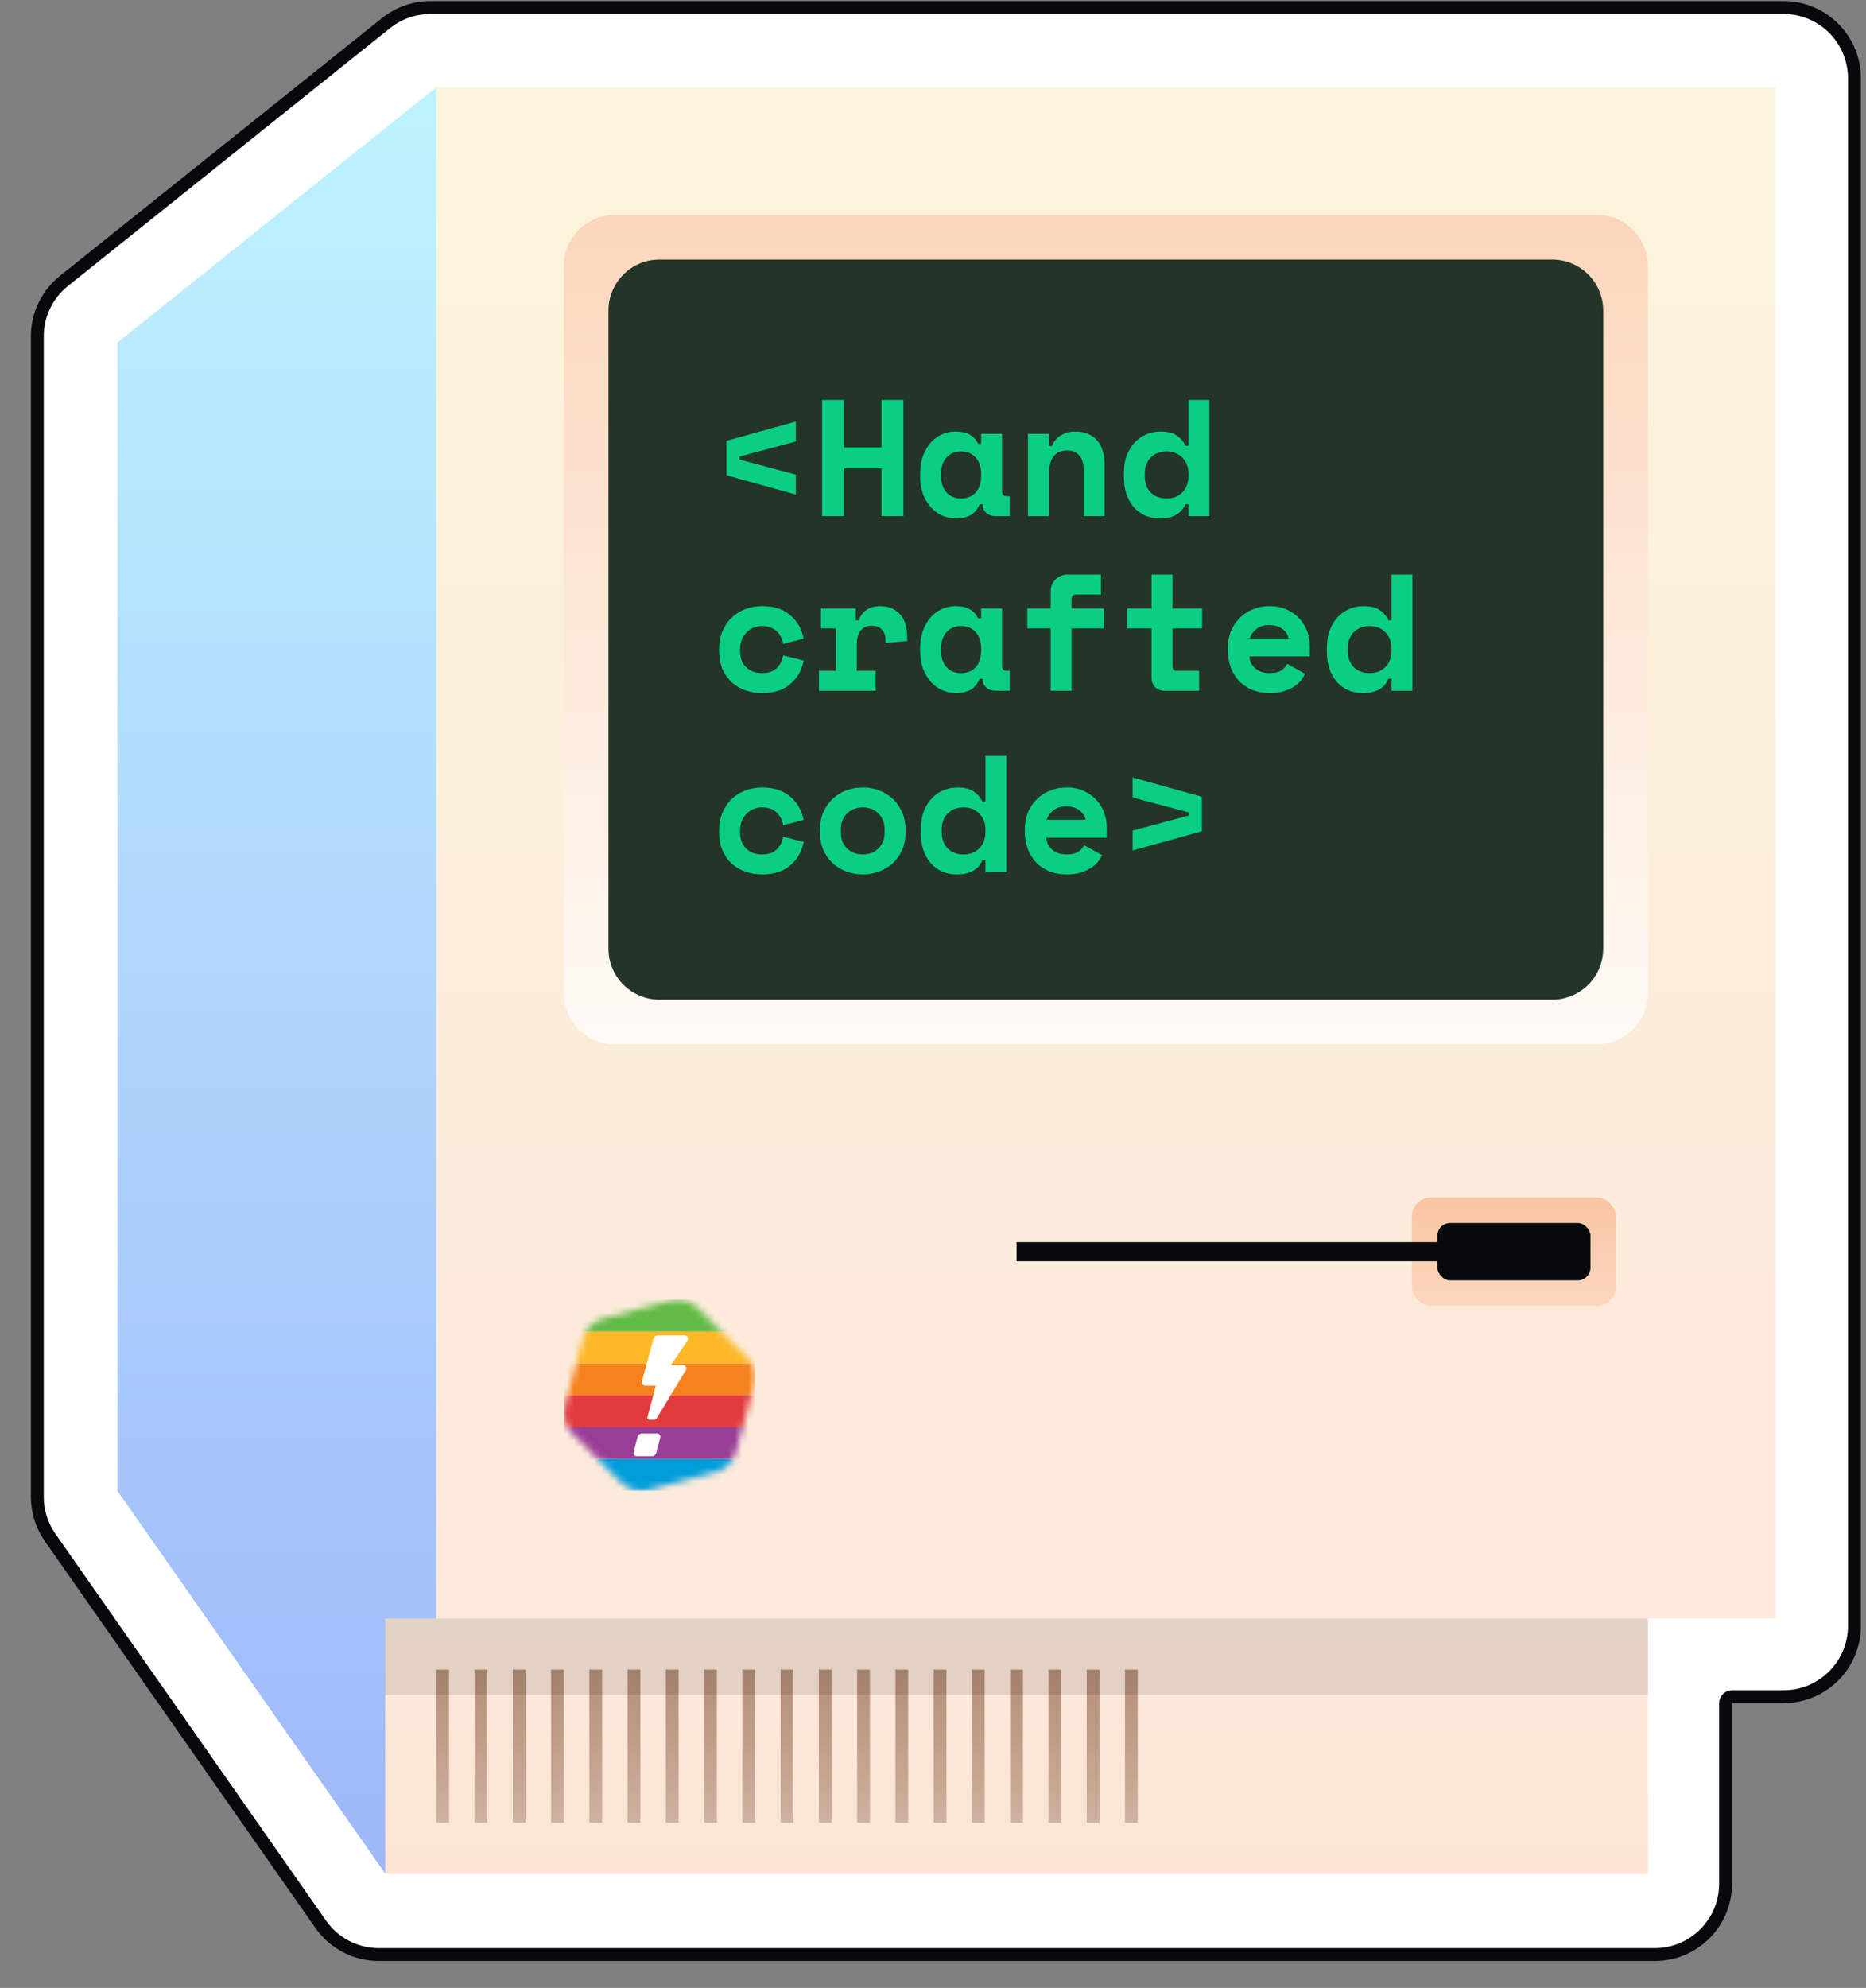<svg width="278" height="296" viewBox="0 0 278 296" fill="none" xmlns="http://www.w3.org/2000/svg">
<rect x="0" y="0" width="278" height="296" fill="#808080" stroke="none"/>
<path d="M258.04 252.64C257.51 252.64 257.08 253.07 257.08 253.6V280.48C257.08 286.312 252.352 291.04 246.52 291.04H56.44C52.994 291.04 49.765 289.359 47.789 286.536L7.469 228.936C6.226 227.161 5.56 225.047 5.56 222.88V50.08C5.56 46.872 7.018 43.838 9.523 41.834L57.523 3.434C59.396 1.936 61.722 1.12 64.12 1.12H265.72C271.552 1.12 276.28 5.848 276.28 11.68V242.08C276.28 247.912 271.552 252.64 265.72 252.64H258.04Z" fill="white" stroke="#07090D" stroke-width="1.92" stroke-linejoin="round"/>
<path d="M65 13H264.5V241H65V13Z" fill="url(#paint0_linear_647_26153)"/>
<path d="M17.5 51L65 13V241L57.4 279L17.5 222V51Z" fill="url(#paint1_linear_647_26153)"/>
<path d="M57.4 241H245.5V279H57.4V241Z" fill="url(#paint2_linear_647_26153)"/>
<rect x="65" y="248.6" width="1.9" height="22.8" fill="url(#paint3_linear_647_26153)"/>
<rect x="70.7" y="248.6" width="1.9" height="22.8" fill="url(#paint4_linear_647_26153)"/>
<rect x="76.4" y="248.6" width="1.9" height="22.8" fill="url(#paint5_linear_647_26153)"/>
<rect x="82.1" y="248.6" width="1.9" height="22.8" fill="url(#paint6_linear_647_26153)"/>
<rect x="87.8" y="248.6" width="1.9" height="22.8" fill="url(#paint7_linear_647_26153)"/>
<rect x="93.5" y="248.6" width="1.9" height="22.8" fill="url(#paint8_linear_647_26153)"/>
<rect x="99.2" y="248.6" width="1.9" height="22.8" fill="url(#paint9_linear_647_26153)"/>
<rect x="104.9" y="248.6" width="1.9" height="22.8" fill="url(#paint10_linear_647_26153)"/>
<rect x="110.6" y="248.6" width="1.9" height="22.8" fill="url(#paint11_linear_647_26153)"/>
<rect x="116.3" y="248.6" width="1.9" height="22.8" fill="url(#paint12_linear_647_26153)"/>
<rect x="122" y="248.6" width="1.9" height="22.8" fill="url(#paint13_linear_647_26153)"/>
<rect x="127.7" y="248.6" width="1.9" height="22.8" fill="url(#paint14_linear_647_26153)"/>
<rect x="133.4" y="248.6" width="1.9" height="22.8" fill="url(#paint15_linear_647_26153)"/>
<rect x="139.1" y="248.6" width="1.9" height="22.8" fill="url(#paint16_linear_647_26153)"/>
<rect x="144.8" y="248.6" width="1.9" height="22.8" fill="url(#paint17_linear_647_26153)"/>
<rect x="150.5" y="248.6" width="1.9" height="22.8" fill="url(#paint18_linear_647_26153)"/>
<rect x="156.2" y="248.6" width="1.9" height="22.8" fill="url(#paint19_linear_647_26153)"/>
<rect x="161.9" y="248.6" width="1.9" height="22.8" fill="url(#paint20_linear_647_26153)"/>
<rect x="167.6" y="248.6" width="1.9" height="22.8" fill="url(#paint21_linear_647_26153)"/>
<path d="M57.4 241H245.5V252.4H57.4V241Z" fill="black" fill-opacity="0.1"/>
<g clip-path="url(#clip0_647_26153)">
<mask id="mask0_647_26153" style="mask-type:alpha" maskUnits="userSpaceOnUse" x="84" y="193" width="29" height="29">
<path d="M109.648 216.209L112.361 206.107C112.746 204.674 112.337 203.143 111.286 202.094L103.911 194.723C102.856 193.67 101.317 193.259 99.877 193.643L89.796 196.35C88.36 196.734 87.237 197.858 86.852 199.291L84.143 209.389C83.758 210.822 84.167 212.354 85.218 213.403L92.589 220.777C93.644 221.83 95.183 222.242 96.624 221.858L106.704 219.15C108.14 218.766 109.263 217.642 109.648 216.209Z" fill="#DE489A"/>
</mask>
<g mask="url(#mask0_647_26153)">
<rect x="84" y="217.25" width="28.5" height="4.75" fill="#009DDB"/>
<rect x="84" y="212.5" width="28.5" height="4.75" fill="#973E97"/>
<rect x="84" y="207.75" width="28.5" height="4.75" fill="#E13B3E"/>
<rect x="84" y="203" width="28.5" height="4.75" fill="#F5821E"/>
<rect x="84" y="198.25" width="28.5" height="4.75" fill="#FDB827"/>
<rect x="84" y="193.5" width="28.5" height="4.75" fill="#63BB47"/>
</g>
<path fill-rule="evenodd" clip-rule="evenodd" d="M97.707 206.317H96.128L96.124 206.325C95.786 206.325 95.544 206.004 95.632 205.68L97.361 199.346C97.445 199.05 97.714 198.844 98.02 198.844H101.987C102.396 198.844 102.642 199.299 102.412 199.639L99.96 203.261H101.737C102.134 203.261 102.38 203.693 102.173 204.033L97.853 211.17C97.762 211.32 97.595 211.415 97.417 211.415H96.786C96.564 211.415 96.397 211.206 96.457 210.988L97.707 206.317ZM95.644 213.45H97.869L97.865 213.446C98.202 213.446 98.444 213.763 98.361 214.087L97.77 216.34C97.691 216.636 97.421 216.846 97.111 216.846H94.894C94.557 216.846 94.315 216.534 94.398 216.209L94.985 213.957C95.064 213.66 95.334 213.45 95.644 213.45Z" fill="white"/>
</g>
<rect x="210.35" y="178.3" width="30.4" height="16.15" rx="2.85" fill="url(#paint22_linear_647_26153)"/>
<rect x="151.45" y="184.95" width="81.7" height="2.85" fill="#07090D"/>
<rect x="214.15" y="182.1" width="22.8" height="8.55" rx="1.9" fill="#07090D"/>
<path d="M84 39.6C84 35.403 87.403 32 91.6 32H237.9C242.097 32 245.5 35.403 245.5 39.6V147.9C245.5 152.097 242.097 155.5 237.9 155.5H91.6C87.403 155.5 84 152.097 84 147.9V39.6Z" fill="url(#paint23_linear_647_26153)"/>
<path d="M90.65 46.25C90.65 42.053 94.053 38.65 98.25 38.65H231.25C235.447 38.65 238.85 42.053 238.85 46.25V141.25C238.85 145.447 235.447 148.85 231.25 148.85H98.25C94.053 148.85 90.65 145.447 90.65 141.25V46.25Z" fill="#223528"/>
<path d="M108.246 70.774V65.636L118.57 62.771V65.735L110.172 67.983V68.427L118.57 70.675V73.639L108.246 70.774ZM122.481 59.56H125.741V66.624H131.323V59.56H134.584V76.85H131.323V69.736H125.741V76.85H122.481V59.56ZM145.953 75.072C145.624 75.846 145.163 76.397 144.57 76.727C143.977 77.039 143.286 77.196 142.495 77.196C141.754 77.196 141.054 77.056 140.396 76.776C139.753 76.496 139.185 76.084 138.691 75.541C138.197 74.998 137.802 74.339 137.506 73.565C137.226 72.791 137.086 71.91 137.086 70.922V70.527C137.086 69.555 137.226 68.683 137.506 67.909C137.786 67.135 138.164 66.476 138.642 65.933C139.119 65.389 139.671 64.978 140.297 64.698C140.939 64.401 141.622 64.253 142.347 64.253C143.22 64.253 143.919 64.401 144.446 64.698C144.99 64.994 145.418 65.455 145.731 66.081H146.175V64.599H149.288V73.145C149.288 73.639 149.51 73.886 149.955 73.886H150.424V76.85H148.3C147.74 76.85 147.279 76.685 146.916 76.356C146.571 76.027 146.398 75.599 146.398 75.072H145.953ZM143.187 74.232C144.092 74.232 144.817 73.935 145.36 73.343C145.904 72.733 146.175 71.91 146.175 70.873V70.576C146.175 69.539 145.904 68.724 145.36 68.131C144.817 67.522 144.092 67.217 143.187 67.217C142.281 67.217 141.557 67.522 141.013 68.131C140.47 68.724 140.198 69.539 140.198 70.576V70.873C140.198 71.91 140.47 72.733 141.013 73.343C141.557 73.935 142.281 74.232 143.187 74.232ZM156.261 76.85H153.148V64.599H156.261V66.427H156.705C156.985 65.735 157.438 65.2 158.064 64.821C158.689 64.442 159.422 64.253 160.262 64.253C160.855 64.253 161.406 64.352 161.917 64.549C162.444 64.731 162.905 65.019 163.3 65.414C163.695 65.809 164 66.311 164.214 66.921C164.444 67.53 164.56 68.254 164.56 69.094V76.85H161.448V69.885C161.448 69.012 161.233 68.329 160.805 67.835C160.394 67.324 159.793 67.069 159.002 67.069C158.08 67.069 157.389 67.382 156.927 68.007C156.483 68.617 156.261 69.44 156.261 70.477V76.85ZM177.065 75.072H176.621C176.489 75.352 176.324 75.623 176.127 75.887C175.946 76.134 175.699 76.356 175.386 76.554C175.089 76.751 174.727 76.908 174.299 77.023C173.887 77.138 173.385 77.196 172.792 77.196C172.035 77.196 171.327 77.064 170.668 76.801C170.026 76.521 169.458 76.117 168.964 75.59C168.486 75.047 168.108 74.388 167.828 73.614C167.564 72.84 167.432 71.951 167.432 70.947V70.502C167.432 69.514 167.572 68.633 167.852 67.859C168.149 67.085 168.544 66.435 169.038 65.908C169.548 65.365 170.133 64.953 170.792 64.673C171.467 64.393 172.175 64.253 172.916 64.253C173.904 64.253 174.686 64.442 175.262 64.821C175.839 65.183 176.292 65.702 176.621 66.377H177.065V59.56H180.178V76.85H177.065V75.072ZM173.805 74.232C174.777 74.232 175.559 73.927 176.152 73.318C176.761 72.692 177.065 71.877 177.065 70.873V70.576C177.065 69.572 176.761 68.765 176.152 68.156C175.559 67.53 174.777 67.217 173.805 67.217C172.834 67.217 172.043 67.522 171.434 68.131C170.841 68.724 170.545 69.539 170.545 70.576V70.873C170.545 71.91 170.841 72.733 171.434 73.343C172.043 73.935 172.834 74.232 173.805 74.232ZM119.731 98.355C119.451 99.804 118.785 100.973 117.731 101.862C116.693 102.751 115.302 103.196 113.556 103.196C112.651 103.196 111.803 103.056 111.012 102.776C110.238 102.496 109.563 102.093 108.987 101.566C108.411 101.039 107.958 100.388 107.628 99.614C107.299 98.84 107.134 97.959 107.134 96.971V96.675C107.134 95.687 107.299 94.798 107.628 94.007C107.958 93.217 108.411 92.542 108.987 91.982C109.58 91.422 110.263 90.994 111.037 90.698C111.827 90.401 112.667 90.253 113.556 90.253C115.269 90.253 116.652 90.698 117.706 91.587C118.776 92.476 119.451 93.645 119.731 95.094L116.669 95.885C116.57 95.16 116.257 94.534 115.73 94.007C115.203 93.481 114.462 93.217 113.507 93.217C113.062 93.217 112.642 93.299 112.247 93.464C111.852 93.629 111.506 93.867 111.21 94.18C110.913 94.477 110.675 94.847 110.494 95.292C110.329 95.72 110.247 96.206 110.247 96.749V96.897C110.247 97.441 110.329 97.927 110.494 98.355C110.675 98.766 110.913 99.112 111.21 99.392C111.506 99.672 111.852 99.886 112.247 100.034C112.642 100.166 113.062 100.232 113.507 100.232C114.462 100.232 115.187 99.993 115.681 99.516C116.191 99.038 116.52 98.396 116.669 97.589L119.731 98.355ZM122.308 90.599H127.495V92.377H127.939C128.17 91.702 128.557 91.183 129.1 90.821C129.66 90.442 130.327 90.253 131.101 90.253C132.319 90.253 133.299 90.64 134.04 91.414C134.781 92.171 135.152 93.332 135.152 94.897V95.44L131.941 95.736V95.391C131.941 94.716 131.768 94.18 131.422 93.785C131.076 93.373 130.558 93.168 129.866 93.168C129.174 93.168 128.631 93.406 128.236 93.884C127.841 94.361 127.643 95.045 127.643 95.934V99.886H130.459V102.85H122.011V99.886H124.531V93.563H122.308V90.599ZM145.953 101.072C145.624 101.846 145.163 102.397 144.57 102.726C143.977 103.039 143.286 103.196 142.495 103.196C141.754 103.196 141.054 103.056 140.396 102.776C139.753 102.496 139.185 102.084 138.691 101.541C138.197 100.997 137.802 100.339 137.506 99.565C137.226 98.791 137.086 97.91 137.086 96.922V96.527C137.086 95.555 137.226 94.683 137.506 93.909C137.786 93.135 138.164 92.476 138.642 91.933C139.119 91.389 139.671 90.978 140.297 90.698C140.939 90.401 141.622 90.253 142.347 90.253C143.22 90.253 143.919 90.401 144.446 90.698C144.99 90.994 145.418 91.455 145.731 92.081H146.175V90.599H149.288V99.145C149.288 99.639 149.51 99.886 149.955 99.886H150.424V102.85H148.3C147.74 102.85 147.279 102.685 146.916 102.356C146.571 102.027 146.398 101.599 146.398 101.072H145.953ZM143.187 100.232C144.092 100.232 144.817 99.935 145.36 99.343C145.904 98.733 146.175 97.91 146.175 96.873V96.576C146.175 95.539 145.904 94.724 145.36 94.131C144.817 93.522 144.092 93.217 143.187 93.217C142.281 93.217 141.557 93.522 141.013 94.131C140.47 94.724 140.198 95.539 140.198 96.576V96.873C140.198 97.91 140.47 98.733 141.013 99.343C141.557 99.935 142.281 100.232 143.187 100.232ZM153.05 90.599H156.532V88.079C156.532 87.371 156.771 86.778 157.249 86.301C157.726 85.807 158.319 85.56 159.027 85.56H164.016V88.524H160.311C159.867 88.524 159.644 88.771 159.644 89.265V90.599H164.461V93.563H159.644V102.85H156.532V93.563H153.05V90.599ZM167.926 90.599H171.557V85.56H174.67V90.599H179.091V93.563H174.67V99.145C174.67 99.639 174.892 99.886 175.336 99.886H178.646V102.85H173.459C172.899 102.85 172.438 102.669 172.076 102.307C171.73 101.944 171.557 101.483 171.557 100.923V93.563H167.926V90.599ZM186.138 97.737C186.154 98.099 186.237 98.437 186.385 98.75C186.55 99.046 186.764 99.31 187.027 99.54C187.307 99.754 187.62 99.927 187.966 100.059C188.328 100.174 188.707 100.232 189.102 100.232C189.876 100.232 190.469 100.1 190.88 99.837C191.292 99.557 191.588 99.227 191.77 98.849L194.437 100.331C194.289 100.643 194.083 100.973 193.82 101.319C193.556 101.648 193.21 101.953 192.782 102.232C192.371 102.512 191.86 102.743 191.251 102.924C190.658 103.105 189.958 103.196 189.151 103.196C188.229 103.196 187.389 103.048 186.632 102.751C185.874 102.455 185.216 102.027 184.656 101.467C184.113 100.907 183.684 100.224 183.372 99.417C183.075 98.61 182.927 97.696 182.927 96.675V96.527C182.927 95.588 183.083 94.732 183.396 93.958C183.726 93.184 184.17 92.525 184.73 91.982C185.29 91.439 185.94 91.019 186.681 90.722C187.439 90.409 188.246 90.253 189.102 90.253C190.156 90.253 191.061 90.442 191.819 90.821C192.576 91.183 193.202 91.653 193.696 92.229C194.19 92.789 194.552 93.415 194.783 94.106C195.013 94.781 195.129 95.44 195.129 96.082V97.737H186.138ZM189.077 93.069C188.287 93.069 187.645 93.275 187.151 93.686C186.657 94.082 186.336 94.543 186.187 95.07H191.967C191.868 94.493 191.555 94.016 191.029 93.637C190.518 93.258 189.868 93.069 189.077 93.069ZM207.313 101.072H206.869C206.737 101.352 206.572 101.623 206.375 101.887C206.194 102.134 205.947 102.356 205.634 102.554C205.337 102.751 204.975 102.908 204.547 103.023C204.135 103.138 203.633 103.196 203.04 103.196C202.283 103.196 201.575 103.064 200.916 102.801C200.274 102.521 199.706 102.117 199.212 101.59C198.734 101.047 198.355 100.388 198.076 99.614C197.812 98.84 197.68 97.951 197.68 96.947V96.502C197.68 95.514 197.82 94.633 198.1 93.859C198.397 93.085 198.792 92.435 199.286 91.908C199.796 91.365 200.381 90.953 201.04 90.673C201.715 90.393 202.423 90.253 203.164 90.253C204.152 90.253 204.934 90.442 205.51 90.821C206.087 91.183 206.539 91.702 206.869 92.377H207.313V85.56H210.426V102.85H207.313V101.072ZM204.053 100.232C205.024 100.232 205.807 99.927 206.399 99.318C207.009 98.692 207.313 97.877 207.313 96.873V96.576C207.313 95.572 207.009 94.765 206.399 94.156C205.807 93.53 205.024 93.217 204.053 93.217C203.081 93.217 202.291 93.522 201.682 94.131C201.089 94.724 200.793 95.539 200.793 96.576V96.873C200.793 97.91 201.089 98.733 201.682 99.343C202.291 99.935 203.081 100.232 204.053 100.232ZM119.731 125.355C119.451 126.804 118.785 127.973 117.731 128.862C116.693 129.751 115.302 130.196 113.556 130.196C112.651 130.196 111.803 130.056 111.012 129.776C110.238 129.496 109.563 129.093 108.987 128.566C108.411 128.039 107.958 127.388 107.628 126.614C107.299 125.84 107.134 124.959 107.134 123.971V123.675C107.134 122.687 107.299 121.798 107.628 121.007C107.958 120.217 108.411 119.542 108.987 118.982C109.58 118.422 110.263 117.994 111.037 117.698C111.827 117.401 112.667 117.253 113.556 117.253C115.269 117.253 116.652 117.698 117.706 118.587C118.776 119.476 119.451 120.645 119.731 122.094L116.669 122.885C116.57 122.16 116.257 121.534 115.73 121.007C115.203 120.48 114.462 120.217 113.507 120.217C113.062 120.217 112.642 120.299 112.247 120.464C111.852 120.629 111.506 120.867 111.21 121.18C110.913 121.477 110.675 121.847 110.494 122.292C110.329 122.72 110.247 123.206 110.247 123.749V123.897C110.247 124.441 110.329 124.926 110.494 125.355C110.675 125.766 110.913 126.112 111.21 126.392C111.506 126.672 111.852 126.886 112.247 127.034C112.642 127.166 113.062 127.232 113.507 127.232C114.462 127.232 115.187 126.993 115.681 126.515C116.191 126.038 116.52 125.396 116.669 124.589L119.731 125.355ZM134.905 123.873C134.905 124.894 134.732 125.799 134.386 126.59C134.04 127.364 133.571 128.022 132.978 128.566C132.385 129.093 131.702 129.496 130.928 129.776C130.171 130.056 129.372 130.196 128.532 130.196C127.692 130.196 126.885 130.056 126.112 129.776C125.354 129.496 124.679 129.093 124.086 128.566C123.493 128.022 123.024 127.364 122.678 126.59C122.332 125.799 122.16 124.894 122.16 123.873V123.576C122.16 122.572 122.332 121.683 122.678 120.909C123.024 120.118 123.493 119.451 124.086 118.908C124.679 118.364 125.354 117.953 126.112 117.673C126.885 117.393 127.692 117.253 128.532 117.253C129.372 117.253 130.171 117.393 130.928 117.673C131.702 117.953 132.385 118.364 132.978 118.908C133.571 119.451 134.04 120.118 134.386 120.909C134.732 121.683 134.905 122.572 134.905 123.576V123.873ZM128.532 127.232C128.977 127.232 129.397 127.158 129.792 127.009C130.187 126.861 130.533 126.647 130.829 126.367C131.126 126.087 131.356 125.75 131.521 125.355C131.702 124.943 131.793 124.482 131.793 123.971V123.477C131.793 122.967 131.702 122.514 131.521 122.119C131.356 121.707 131.126 121.361 130.829 121.081C130.533 120.802 130.187 120.587 129.792 120.439C129.397 120.291 128.977 120.217 128.532 120.217C128.088 120.217 127.668 120.291 127.272 120.439C126.877 120.587 126.531 120.802 126.235 121.081C125.939 121.361 125.7 121.707 125.519 122.119C125.354 122.514 125.272 122.967 125.272 123.477V123.971C125.272 124.482 125.354 124.943 125.519 125.355C125.7 125.75 125.939 126.087 126.235 126.367C126.531 126.647 126.877 126.861 127.272 127.009C127.668 127.158 128.088 127.232 128.532 127.232ZM146.818 128.072H146.373C146.241 128.352 146.077 128.623 145.879 128.887C145.698 129.134 145.451 129.356 145.138 129.554C144.842 129.751 144.479 129.908 144.051 130.023C143.64 130.138 143.137 130.196 142.545 130.196C141.787 130.196 141.079 130.064 140.42 129.801C139.778 129.521 139.21 129.117 138.716 128.59C138.238 128.047 137.86 127.388 137.58 126.614C137.316 125.84 137.185 124.951 137.185 123.947V123.502C137.185 122.514 137.325 121.633 137.605 120.859C137.901 120.085 138.296 119.435 138.79 118.908C139.301 118.364 139.885 117.953 140.544 117.673C141.219 117.393 141.927 117.253 142.668 117.253C143.656 117.253 144.438 117.442 145.015 117.821C145.591 118.183 146.044 118.702 146.373 119.377H146.818V112.56H149.93V129.85H146.818V128.072ZM143.557 127.232C144.529 127.232 145.311 126.927 145.904 126.318C146.513 125.692 146.818 124.877 146.818 123.873V123.576C146.818 122.572 146.513 121.765 145.904 121.156C145.311 120.53 144.529 120.217 143.557 120.217C142.586 120.217 141.795 120.522 141.186 121.131C140.593 121.724 140.297 122.539 140.297 123.576V123.873C140.297 124.91 140.593 125.733 141.186 126.343C141.795 126.935 142.586 127.232 143.557 127.232ZM155.89 124.737C155.907 125.099 155.989 125.437 156.137 125.75C156.302 126.046 156.516 126.31 156.779 126.54C157.059 126.754 157.372 126.927 157.718 127.059C158.08 127.174 158.459 127.232 158.854 127.232C159.628 127.232 160.221 127.1 160.632 126.837C161.044 126.557 161.341 126.227 161.522 125.849L164.189 127.331C164.041 127.643 163.835 127.973 163.572 128.319C163.308 128.648 162.962 128.953 162.534 129.232C162.123 129.512 161.612 129.743 161.003 129.924C160.41 130.105 159.71 130.196 158.903 130.196C157.981 130.196 157.142 130.048 156.384 129.751C155.627 129.455 154.968 129.027 154.408 128.467C153.865 127.907 153.437 127.224 153.124 126.417C152.827 125.61 152.679 124.696 152.679 123.675V123.527C152.679 122.588 152.835 121.732 153.148 120.958C153.478 120.184 153.922 119.525 154.482 118.982C155.042 118.439 155.692 118.019 156.433 117.722C157.191 117.409 157.998 117.253 158.854 117.253C159.908 117.253 160.814 117.442 161.571 117.821C162.329 118.183 162.954 118.653 163.448 119.229C163.942 119.789 164.305 120.415 164.535 121.106C164.766 121.781 164.881 122.44 164.881 123.082V124.737H155.89ZM158.829 120.069C158.039 120.069 157.397 120.275 156.903 120.686C156.409 121.081 156.088 121.543 155.939 122.069H161.719C161.62 121.493 161.308 121.016 160.781 120.637C160.27 120.258 159.62 120.069 158.829 120.069ZM168.742 126.639V123.675L177.14 121.427V120.983L168.742 118.735V115.771L179.066 118.636V123.774L168.742 126.639Z" fill="#0ACF83"/>
<defs>
<linearGradient id="paint0_linear_647_26153" x1="174.25" y1="-6" x2="174.25" y2="241" gradientUnits="userSpaceOnUse">
<stop stop-color="#FCF5DB"/>
<stop offset="1" stop-color="#FCE9DB"/>
</linearGradient>
<linearGradient id="paint1_linear_647_26153" x1="38.4" y1="-6" x2="38.4" y2="279" gradientUnits="userSpaceOnUse">
<stop stop-color="#C0F7FF"/>
<stop offset="1" stop-color="#9FB8F9"/>
</linearGradient>
<linearGradient id="paint2_linear_647_26153" x1="160.95" y1="241" x2="160.95" y2="279" gradientUnits="userSpaceOnUse">
<stop stop-color="#FCE9DB"/>
<stop offset="1" stop-color="#FBE4D3"/>
</linearGradient>
<linearGradient id="paint3_linear_647_26153" x1="65.95" y1="248.6" x2="65.95" y2="271.4" gradientUnits="userSpaceOnUse">
<stop stop-color="#B79079"/>
<stop offset="1" stop-color="#A37F6A" stop-opacity="0.5"/>
</linearGradient>
<linearGradient id="paint4_linear_647_26153" x1="71.65" y1="248.6" x2="71.65" y2="271.4" gradientUnits="userSpaceOnUse">
<stop stop-color="#B79079"/>
<stop offset="1" stop-color="#A37F6A" stop-opacity="0.5"/>
</linearGradient>
<linearGradient id="paint5_linear_647_26153" x1="77.35" y1="248.6" x2="77.35" y2="271.4" gradientUnits="userSpaceOnUse">
<stop stop-color="#B79079"/>
<stop offset="1" stop-color="#A37F6A" stop-opacity="0.5"/>
</linearGradient>
<linearGradient id="paint6_linear_647_26153" x1="83.05" y1="248.6" x2="83.05" y2="271.4" gradientUnits="userSpaceOnUse">
<stop stop-color="#B79079"/>
<stop offset="1" stop-color="#A37F6A" stop-opacity="0.5"/>
</linearGradient>
<linearGradient id="paint7_linear_647_26153" x1="88.75" y1="248.6" x2="88.75" y2="271.4" gradientUnits="userSpaceOnUse">
<stop stop-color="#B79079"/>
<stop offset="1" stop-color="#A37F6A" stop-opacity="0.5"/>
</linearGradient>
<linearGradient id="paint8_linear_647_26153" x1="94.45" y1="248.6" x2="94.45" y2="271.4" gradientUnits="userSpaceOnUse">
<stop stop-color="#B79079"/>
<stop offset="1" stop-color="#A37F6A" stop-opacity="0.5"/>
</linearGradient>
<linearGradient id="paint9_linear_647_26153" x1="100.15" y1="248.6" x2="100.15" y2="271.4" gradientUnits="userSpaceOnUse">
<stop stop-color="#B79079"/>
<stop offset="1" stop-color="#A37F6A" stop-opacity="0.5"/>
</linearGradient>
<linearGradient id="paint10_linear_647_26153" x1="105.85" y1="248.6" x2="105.85" y2="271.4" gradientUnits="userSpaceOnUse">
<stop stop-color="#B79079"/>
<stop offset="1" stop-color="#A37F6A" stop-opacity="0.5"/>
</linearGradient>
<linearGradient id="paint11_linear_647_26153" x1="111.55" y1="248.6" x2="111.55" y2="271.4" gradientUnits="userSpaceOnUse">
<stop stop-color="#B79079"/>
<stop offset="1" stop-color="#A37F6A" stop-opacity="0.5"/>
</linearGradient>
<linearGradient id="paint12_linear_647_26153" x1="117.25" y1="248.6" x2="117.25" y2="271.4" gradientUnits="userSpaceOnUse">
<stop stop-color="#B79079"/>
<stop offset="1" stop-color="#A37F6A" stop-opacity="0.5"/>
</linearGradient>
<linearGradient id="paint13_linear_647_26153" x1="122.95" y1="248.6" x2="122.95" y2="271.4" gradientUnits="userSpaceOnUse">
<stop stop-color="#B79079"/>
<stop offset="1" stop-color="#A37F6A" stop-opacity="0.5"/>
</linearGradient>
<linearGradient id="paint14_linear_647_26153" x1="128.65" y1="248.6" x2="128.65" y2="271.4" gradientUnits="userSpaceOnUse">
<stop stop-color="#B79079"/>
<stop offset="1" stop-color="#A37F6A" stop-opacity="0.5"/>
</linearGradient>
<linearGradient id="paint15_linear_647_26153" x1="134.35" y1="248.6" x2="134.35" y2="271.4" gradientUnits="userSpaceOnUse">
<stop stop-color="#B79079"/>
<stop offset="1" stop-color="#A37F6A" stop-opacity="0.5"/>
</linearGradient>
<linearGradient id="paint16_linear_647_26153" x1="140.05" y1="248.6" x2="140.05" y2="271.4" gradientUnits="userSpaceOnUse">
<stop stop-color="#B79079"/>
<stop offset="1" stop-color="#A37F6A" stop-opacity="0.5"/>
</linearGradient>
<linearGradient id="paint17_linear_647_26153" x1="145.75" y1="248.6" x2="145.75" y2="271.4" gradientUnits="userSpaceOnUse">
<stop stop-color="#B79079"/>
<stop offset="1" stop-color="#A37F6A" stop-opacity="0.5"/>
</linearGradient>
<linearGradient id="paint18_linear_647_26153" x1="151.45" y1="248.6" x2="151.45" y2="271.4" gradientUnits="userSpaceOnUse">
<stop stop-color="#B79079"/>
<stop offset="1" stop-color="#A37F6A" stop-opacity="0.5"/>
</linearGradient>
<linearGradient id="paint19_linear_647_26153" x1="157.15" y1="248.6" x2="157.15" y2="271.4" gradientUnits="userSpaceOnUse">
<stop stop-color="#B79079"/>
<stop offset="1" stop-color="#A37F6A" stop-opacity="0.5"/>
</linearGradient>
<linearGradient id="paint20_linear_647_26153" x1="162.85" y1="248.6" x2="162.85" y2="271.4" gradientUnits="userSpaceOnUse">
<stop stop-color="#B79079"/>
<stop offset="1" stop-color="#A37F6A" stop-opacity="0.5"/>
</linearGradient>
<linearGradient id="paint21_linear_647_26153" x1="168.55" y1="248.6" x2="168.55" y2="271.4" gradientUnits="userSpaceOnUse">
<stop stop-color="#B79079"/>
<stop offset="1" stop-color="#A37F6A" stop-opacity="0.5"/>
</linearGradient>
<linearGradient id="paint22_linear_647_26153" x1="225.55" y1="178.3" x2="225.55" y2="194.45" gradientUnits="userSpaceOnUse">
<stop stop-color="#FAC4A4"/>
<stop offset="1" stop-color="#FAC4A4" stop-opacity="0.5"/>
</linearGradient>
<linearGradient id="paint23_linear_647_26153" x1="174.25" y1="13" x2="174.25" y2="155.5" gradientUnits="userSpaceOnUse">
<stop stop-color="#FAC4A4" stop-opacity="0.75"/>
<stop offset="1" stop-color="white" stop-opacity="0.75"/>
</linearGradient>
<clipPath id="clip0_647_26153">
<rect width="28.5" height="28.5" fill="white" transform="translate(84 193.5)"/>
</clipPath>
</defs>
</svg>
